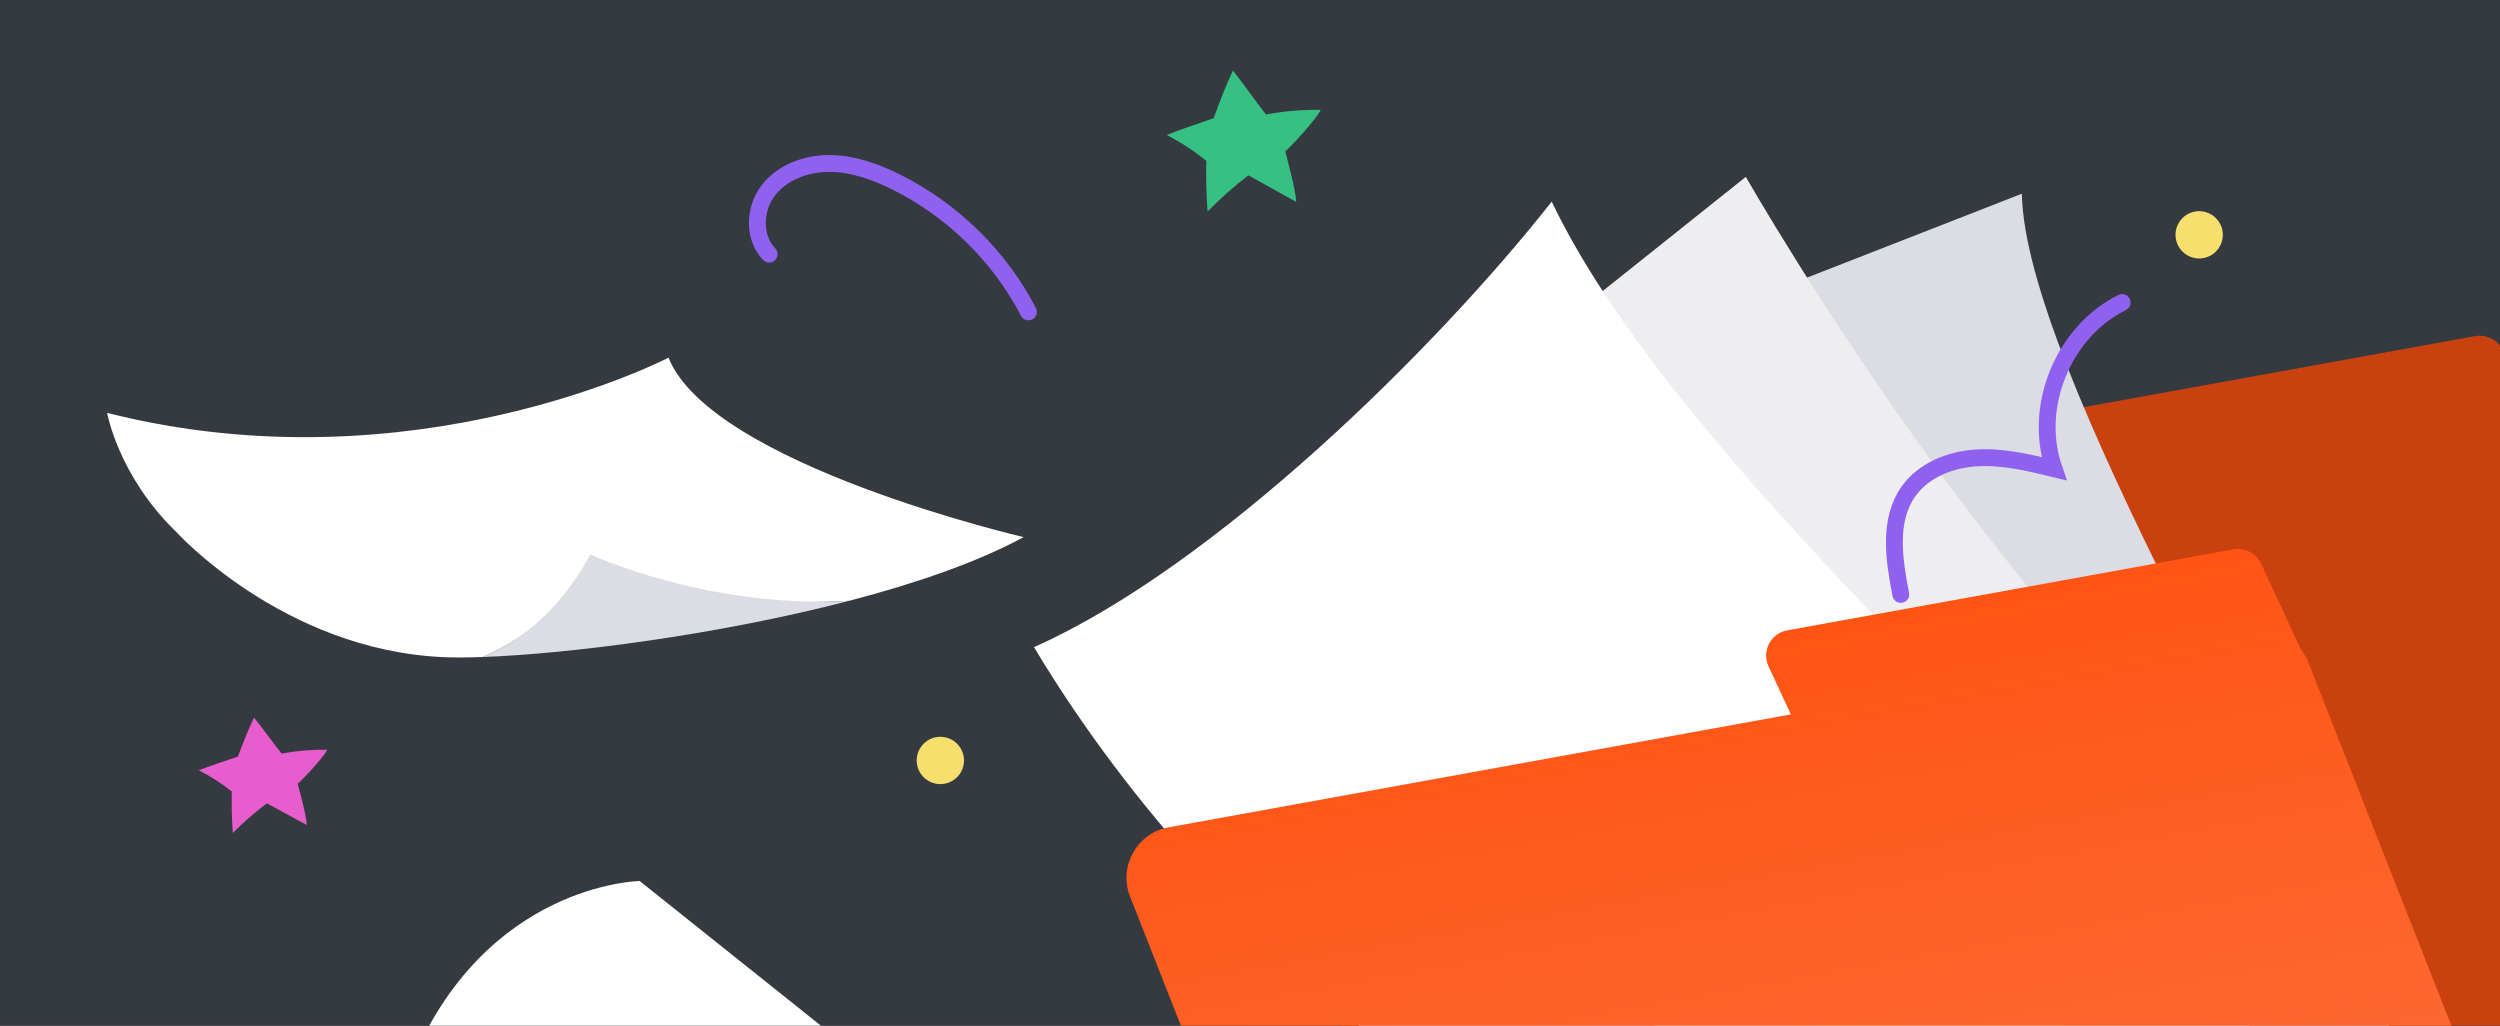<svg width="390" height="160" viewBox="0 0 390 160" fill="none" xmlns="http://www.w3.org/2000/svg">
<rect x="0" y="0" width="390" height="160" fill="#333333" stroke="none"/>
<g clip-path="url(#clip0_1103_5604)">
<rect width="390" height="160" fill="#343A40"/>
<path fill-rule="evenodd" clip-rule="evenodd" d="M316.35 65.096C314.499 65.432 313.132 67.013 313.067 68.893L312.683 79.99L212.531 98.165C209.608 98.695 207.513 101.285 207.605 104.254L211.212 220.986C211.325 224.652 214.672 227.359 218.28 226.704L389.352 195.659C392.275 195.128 394.37 192.539 394.278 189.57L390.671 72.838C390.66 72.481 390.619 72.132 390.549 71.796L390.822 56.443C390.867 53.919 388.592 51.986 386.108 52.436L316.35 65.096Z" fill="#C9410F"/>
<path d="M278.88 210.165C278.051 207.849 274.439 198.856 272.737 194.649L240.668 59.412L315.406 30.22C315.966 57.438 357.636 125.874 376.457 168.114L376.1 168.28C340.678 184.768 279.913 213.051 278.88 210.165Z" fill="#DCDCE4"/>
<path d="M290.8 210.276C289.322 208.309 283.207 200.791 280.334 197.278L209.621 77.623L272.347 27.591C280.334 41.437 326.966 118.937 371.528 141.192L371.236 141.456C342.292 167.702 292.642 212.725 290.8 210.276Z" fill="#EEEEF0"/>
<path d="M264.467 203.937C240.773 180.753 192.466 152.938 161.302 100.953C189.466 88.438 223.966 54.438 242.068 31.455C259.966 68.938 314.137 116.049 340.213 145.802C315.081 166.072 280.835 189.548 264.467 203.937Z" fill="white"/>
<path fill-rule="evenodd" clip-rule="evenodd" d="M278.806 98.334C276.229 98.802 274.789 101.579 275.892 103.954L279.37 111.444L182.304 129.059C177.343 129.959 174.442 135.169 176.289 139.861L209.903 225.231C211.302 228.785 215.018 230.854 218.775 230.172L387.705 199.515C392.666 198.614 395.568 193.404 393.72 188.712L360.106 103.343C359.816 102.604 359.425 101.93 358.954 101.331L352.744 87.955C351.977 86.304 350.192 85.379 348.401 85.704L278.806 98.334Z" fill="url(#paint0_linear_1103_5604)"/>
<g clip-path="url(#clip1_1103_5604)">
<path d="M142.319 171.383L99.79 137.438C99.79 137.438 75.566 137.784 63.953 166.32C52.339 194.855 36.475 192.537 28.38 187.534L72.171 236.286C72.171 236.286 75.018 239.337 81.12 233.642C87.221 227.947 96.862 213.811 110.57 193.024C124.278 172.238 132.597 170.753 142.319 171.383Z" fill="white"/>
</g>
<g clip-path="url(#clip2_1103_5604)">
<path d="M90.854 89.481C90.854 89.481 110.453 95.018 132.487 93.724C142.829 91.025 152.449 87.713 159.686 83.789C159.686 83.789 111 72.5 104.283 55.795C104.283 55.795 64.5 76.5 16.712 64.409C16.712 64.409 18.448 74.187 27.383 82.868C27.383 82.868 44.049 101.388 69.152 102.514C70.815 102.589 72.89 102.582 75.298 102.495C79.232 100.843 85.749 97.142 90.854 89.481Z" fill="white"/>
<path d="M92.092 86.498C86.35 97.016 79.23 100.842 75.298 102.495C88.562 102.016 111.951 99.081 132.487 93.724C110.453 95.018 92.092 86.498 92.092 86.498Z" fill="#DCDCE4"/>
</g>
<path d="M339.377 36.647C339.38 37.377 339.599 38.09 340.007 38.695C340.415 39.3 340.993 39.771 341.668 40.048C342.343 40.326 343.086 40.397 343.801 40.252C344.517 40.108 345.173 39.755 345.688 39.238C346.203 38.72 346.553 38.062 346.695 37.346C346.836 36.63 346.762 35.888 346.482 35.214C346.202 34.54 345.728 33.964 345.121 33.559C344.514 33.154 343.801 32.938 343.071 32.938C342.089 32.941 341.149 33.333 340.456 34.028C339.764 34.724 339.376 35.666 339.377 36.647Z" fill="#F6DF6D"/>
<path d="M296.525 92.728C295.459 87.31 294.528 81.198 297.704 76.683C300.057 73.341 304.251 71.682 308.331 71.434C312.411 71.185 316.457 72.154 320.427 73.117C317.071 63.473 321.899 51.702 331.057 47.19" stroke="#9061EE" stroke-width="2.629" stroke-miterlimit="10" stroke-linecap="round"/>
<path d="M119.987 39.643C117.497 37.046 117.639 32.642 119.801 29.771C121.962 26.9 125.728 25.497 129.355 25.502C132.982 25.507 136.493 26.753 139.732 28.361C148.572 32.745 155.937 39.964 160.437 48.654" stroke="#9061EE" stroke-width="2.629" stroke-miterlimit="10" stroke-linecap="round"/>
<path d="M143 118.647C143.003 119.377 143.222 120.09 143.63 120.695C144.038 121.3 144.616 121.771 145.291 122.048C145.967 122.326 146.709 122.396 147.424 122.252C148.14 122.108 148.796 121.755 149.311 121.238C149.826 120.72 150.177 120.062 150.318 119.346C150.459 118.63 150.385 117.888 150.105 117.214C149.825 116.54 149.351 115.964 148.744 115.559C148.137 115.154 147.424 114.938 146.694 114.938C145.712 114.94 144.772 115.333 144.08 116.028C143.387 116.724 142.999 117.666 143 118.647Z" fill="#F6DF6D"/>
<path d="M43.926 117.554C42.373 115.586 41.058 113.712 39.62 111.938C38.628 114.049 37.836 116.06 37.121 118.028C35.137 118.689 33.145 119.343 31 120.162C32.84 121.092 34.57 122.202 36.16 123.473C36.114 125.527 36.144 127.582 36.321 129.937C37.971 128.281 39.747 126.737 41.635 125.319C43.711 126.447 45.79 127.577 47.871 128.709C47.702 126.648 46.533 122.783 46.448 122.266C48.625 120.226 51.07 117.274 51.024 116.958C48.642 116.922 46.263 117.122 43.926 117.554Z" fill="#E75DCD"/>
<path d="M197.493 17.865C195.631 15.46 194.055 13.168 192.331 11C191.143 13.581 190.193 16.039 189.336 18.445C186.958 19.252 184.571 20.051 182 21.052C184.206 22.189 186.279 23.546 188.184 25.099C188.129 27.61 188.166 30.12 188.378 33C190.356 30.975 192.484 29.089 194.746 27.355C197.235 28.733 199.726 30.115 202.221 31.499C202.018 28.979 200.617 24.256 200.516 23.624C203.124 21.131 206.055 17.523 205.999 17.137C203.145 17.093 200.293 17.337 197.493 17.865Z" fill="#37C084"/>
<path d="M41.779 -91.417C41.779 -91.417 62.224 -96.918 82.106 -40.815C102.875 17.795 137.043 -16.291 129.539 -31.428L167.476 -56.404C167.476 -56.404 157.973 -50.91 153.488 -75.336C149.772 -95.563 140.19 -109.302 129.958 -113.796C126.807 -115.18 122.095 -116.54 118.831 -115.452L41.779 -91.417Z" fill="white"/>
</g>
<defs>
<linearGradient id="paint0_linear_1103_5604" x1="273.22" y1="99.347" x2="294.468" y2="216.435" gradientUnits="userSpaceOnUse">
<stop stop-color="#FF5414"/>
<stop offset="1" stop-color="#FB723E"/>
</linearGradient>
<clipPath id="clip0_1103_5604">
<rect width="390" height="160" fill="white"/>
</clipPath>
<clipPath id="clip1_1103_5604">
<rect width="114.431" height="100.479" fill="white" transform="translate(29.075 135) rotate(1.974)"/>
</clipPath>
<clipPath id="clip2_1103_5604">
<rect width="143.698" height="48.248" fill="white" transform="translate(17.274 51.89) rotate(2.57)"/>
</clipPath>
</defs>
</svg>
